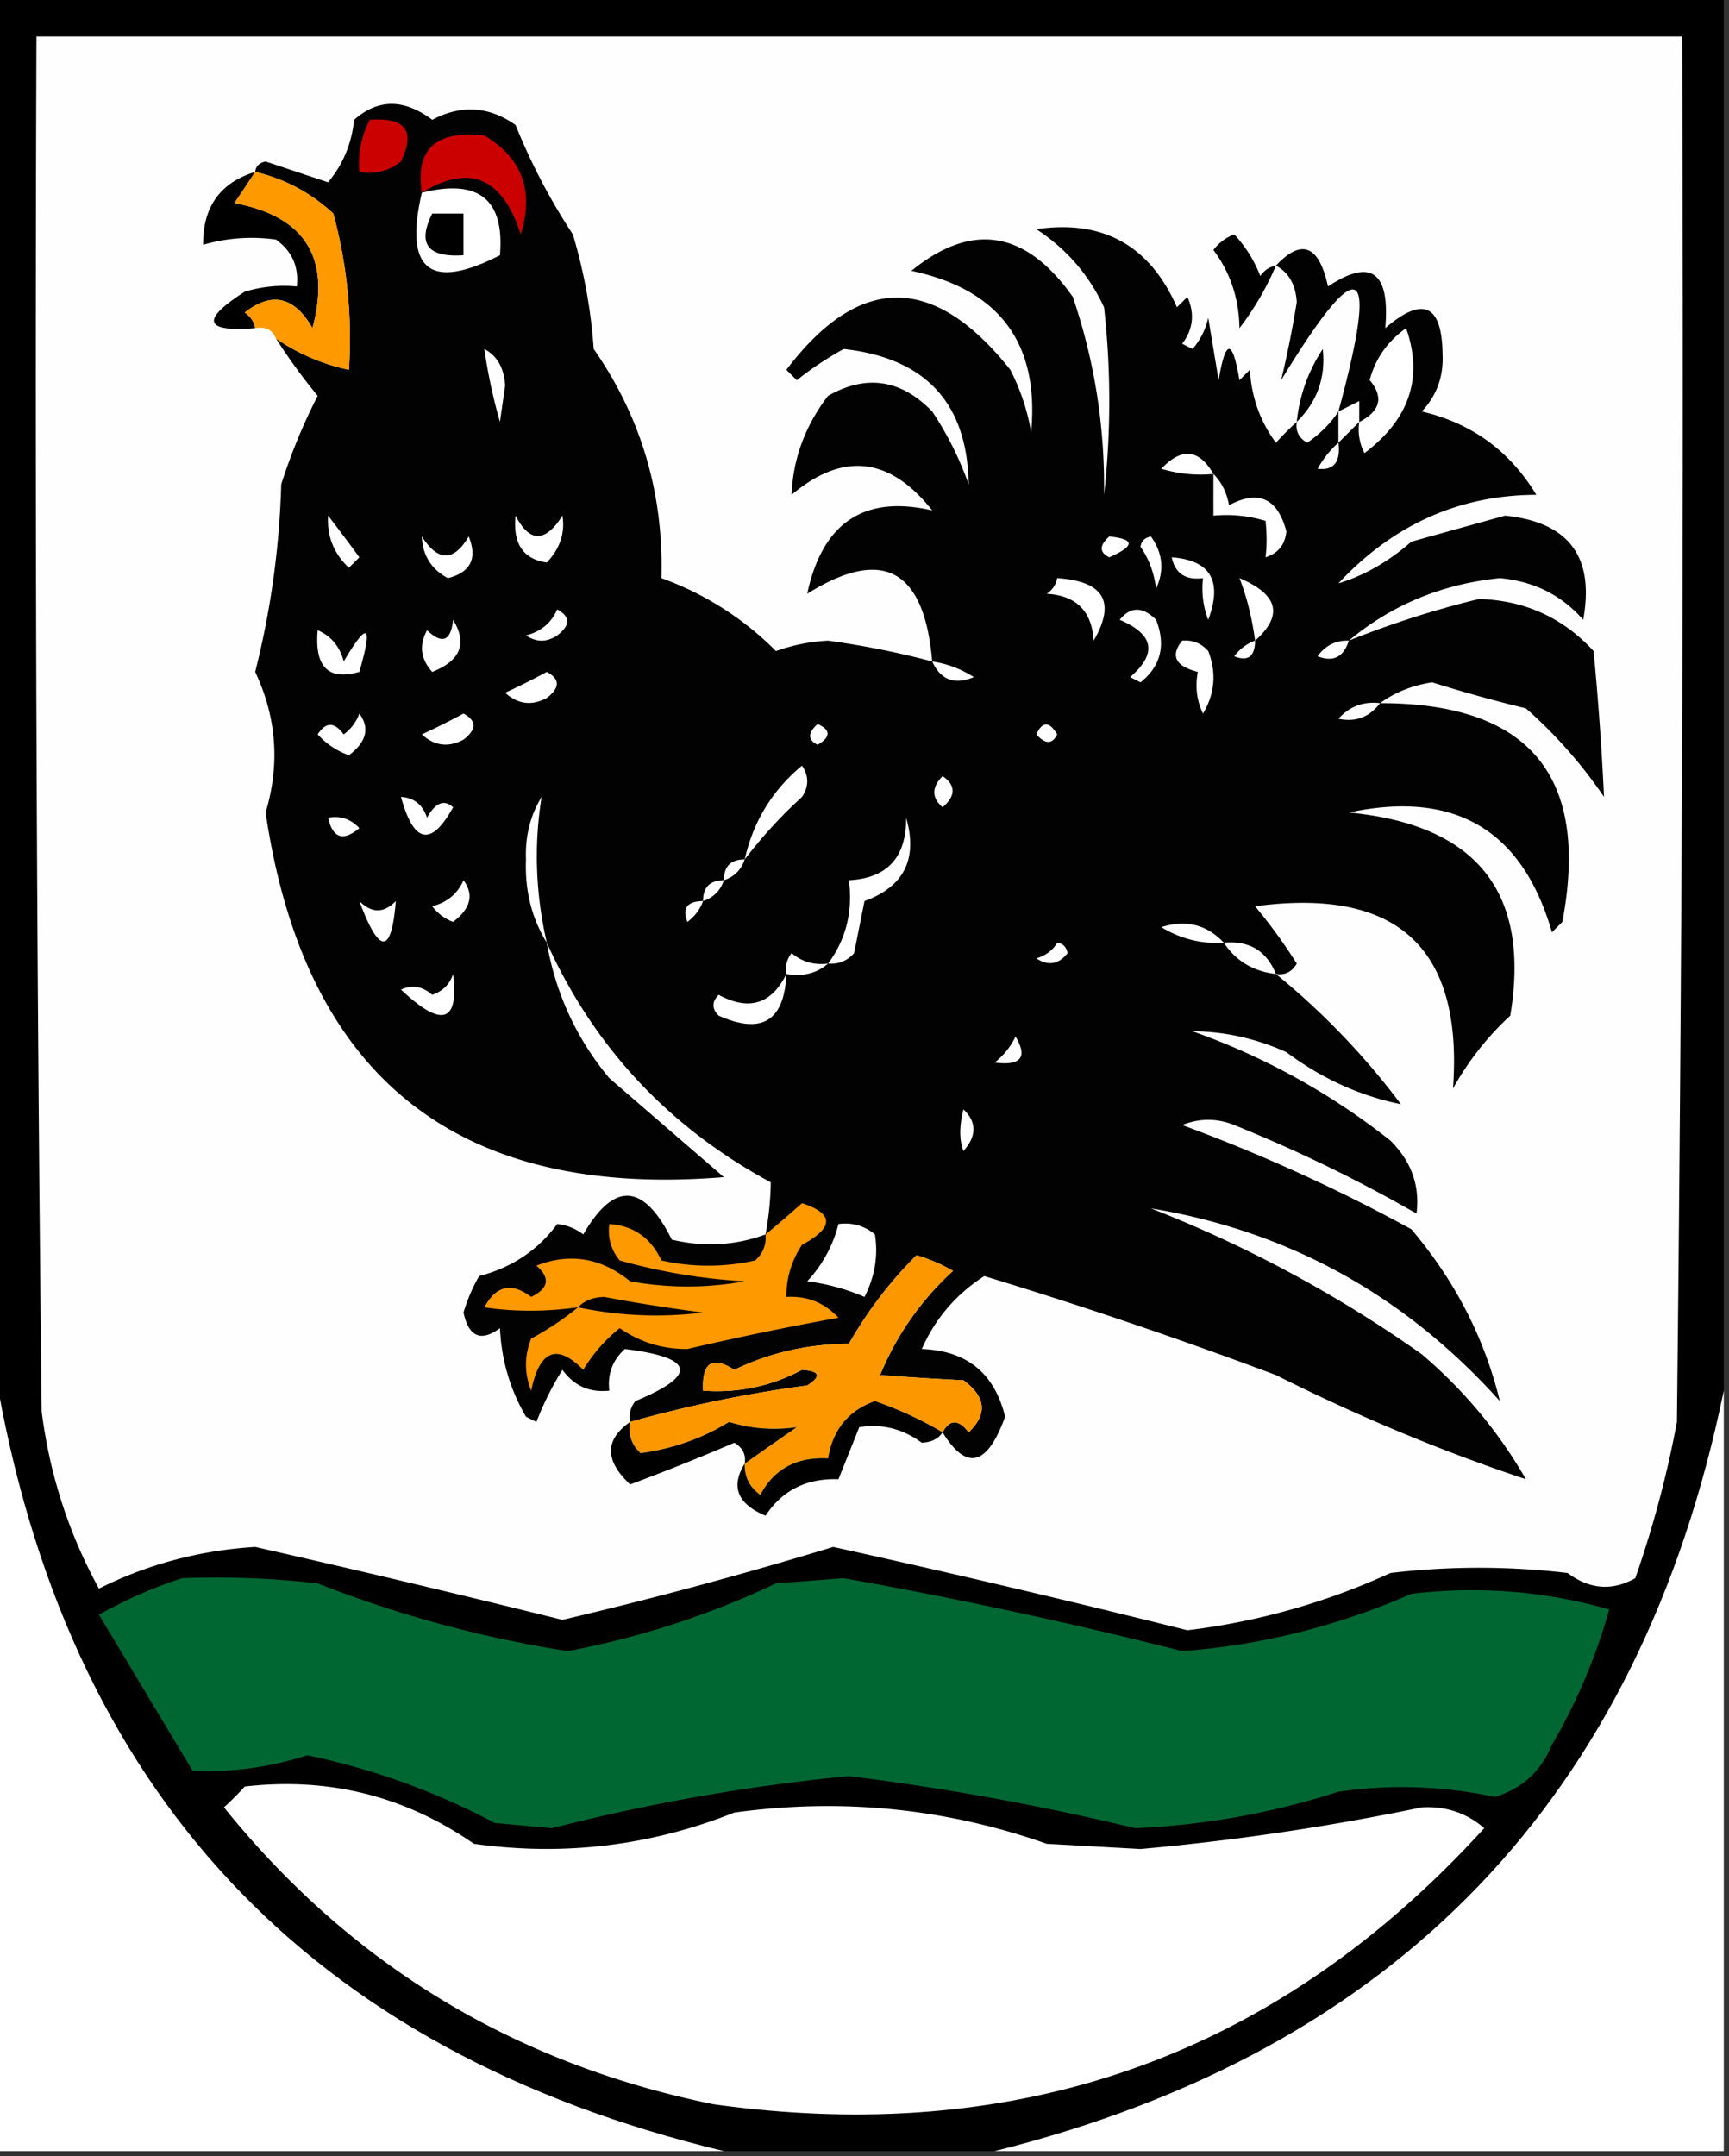 <svg xmlns="http://www.w3.org/2000/svg" width="166" height="207" style="shape-rendering:geometricPrecision;text-rendering:geometricPrecision;image-rendering:optimizeQuality;fill-rule:evenodd;clip-rule:evenodd"><rect width="100%" height="100%" fill="#333333" stroke="none"/><path style="opacity:1" d="M-.5-.5h166v134c-8.034 39.033-31.367 63.366-70 73h-26c-39.935-9.599-63.268-34.599-70-75V-.5z"/><path style="opacity:1" fill="#fefefe" d="M3.5 3.5h158c.167 44.335 0 88.668-.5 133a101.87 101.87 0 0 1-4 15c-2.21 1.249-4.376 1.082-6.5-.5a72.464 72.464 0 0 0-17 0 65.546 65.546 0 0 1-19.5 5.5 1256.585 1256.585 0 0 0-34-8 418.14 418.14 0 0 1-26 7 1526.962 1526.962 0 0 0-29.5-7c-5.328.329-10.328 1.662-15 4-2.893-5.267-4.726-10.934-5.5-17-.5-43.999-.667-87.999-.5-132z"/><path style="opacity:1" fill="#020202" d="M89.5 63.5c-.752-8.873-4.752-11.04-12-6.5 1.466-6.839 5.466-9.505 12-8-4.08-5.147-8.58-5.647-13.5-1.5.131-3.45 1.298-6.618 3.5-9.5 3.674-2.085 7.007-1.585 10 1.5a31.427 31.427 0 0 1 3.5 7c-.118-7.789-4.118-12.122-12-13a32.367 32.367 0 0 0-4.5 3l-1-1c6.998-9.241 14.165-9.241 21.5 0a20.627 20.627 0 0 1 2 6c.797-8.543-3.036-13.71-11.5-15.5 5.815-4.73 10.982-3.896 15.5 2.5 2.084 6.119 3.084 12.452 3 19 .667-6 .667-12 0-18-1.449-3.116-3.616-5.616-6.5-7.5 6.4-.936 10.9 1.564 13.5 7.5l1-1c.72 1.612.554 3.112-.5 4.5l1 .5a6.802 6.802 0 0 0 1.5-3l1 6c.667-4 1.333-4 2 0l1-1c.151 2.62.985 4.953 2.5 7a31.12 31.12 0 0 1 2-2c-.131.876.202 1.543 1 2 1.235-.84 2.235-1.84 3-3 3.955-14.537 2.122-15.537-5.5-3a99.985 99.985 0 0 0 1.5-7.5c-.108-1.681-.775-2.848-2-3.5 2.469-2.638 4.135-1.971 5 2 4.133-2.748 5.966-1.415 5.5 4 3.612-3.11 5.445-2.278 5.5 2.5.104 2.145-.563 3.979-2 5.5 4.785 1.117 8.452 3.784 11 8-7.398.024-13.731 2.857-19 8.5 2.476-.747 4.809-2.08 7-4 3.01-.841 6.01-1.674 9-2.5 6.115.616 8.615 3.95 7.5 10-2.061-2.365-4.728-3.699-8-4-5.549.564-10.382 2.564-14.5 6a90.923 90.923 0 0 1 12.5-4c4.393.129 8.06 1.795 11 5 .451 4.739.785 9.405 1 14a45.24 45.24 0 0 0-7.5-8.5 137.861 137.861 0 0 1-9-2.5c-1.922.3-3.588.968-5 2 14.323-.006 20.156 6.994 17.5 21l-1 1c-2.83-9.838-9.33-13.671-19.5-11.5 12.295 1.165 17.462 7.665 15.5 19.5a27.886 27.886 0 0 0-5.5 7c.993-13.5-5.34-19.334-19-17.5a51.054 51.054 0 0 1 4 5.5c-.457.797-1.124 1.13-2 1a71.235 71.235 0 0 1 12 12.5c-3.941-.799-7.607-2.466-11-5-2.93-1.318-5.93-1.985-9-2a66.225 66.225 0 0 1 19 10.5c2.001 1.987 2.835 4.32 2.5 7a141.498 141.498 0 0 0-17.5-8.5c-1.667-.667-3.333-.667-5 0a163.818 163.818 0 0 1 22 10c4.18 4.922 7.014 10.422 8.5 16.5-9.101-10.143-20.268-16.31-33.5-18.5a121.993 121.993 0 0 1 26 14c4.048 3.446 7.382 7.446 10 12-8.058-2.68-16.058-6.014-24-10a461.352 461.352 0 0 0-28-9.5c-2.7 1.734-4.7 4.068-6 7 4.32.155 6.986 2.321 8 6.5-1.71 4.735-3.71 5.235-6 1.5.69-1.274 1.523-1.274 2.5 0 1.827-1.74 1.66-3.407-.5-5a304.549 304.549 0 0 1-8-.5 27.752 27.752 0 0 1 7-10 16.199 16.199 0 0 0-3.5-1.5c-2.502 2.468-4.669 5.302-6.5 8.5-3.915.015-7.582.848-11 2.5-2.12-1.372-3.12-.705-3 2 3.365.245 6.532-.422 9.5-2 1.722.111 1.888.611.5 1.5a123.774 123.774 0 0 0-17 3.5 2.427 2.427 0 0 1 .5-2c6.031-2.503 5.698-4.169-1-5-1.188 1.063-1.688 2.397-1.5 4-1.89.203-3.39-.463-4.5-2a29.13 29.13 0 0 0-2.5 5l-1-.5c-1.52-2.596-2.353-5.429-2.5-8.5-1.827 1.341-2.993.841-3.5-1.5a16.23 16.23 0 0 1 1.5-3.5c3.138-.812 5.638-2.478 7.5-5a4.932 4.932 0 0 1 2.5 1c2.956-5.109 5.79-4.943 8.5.5 3.092.736 6.092.569 9-.5.315-1.726.481-3.393.5-5-9.8-5.297-16.967-12.964-21.5-23 .846 4.874 2.846 9.207 6 13l11 9.5c-25.572 2.099-40.239-9.568-44-35 1.392-4.64 1.058-9.14-1-13.5a82.77 82.77 0 0 0 2.5-18 55.371 55.371 0 0 1 3.5-8.5 55.564 55.564 0 0 1-4-5.5 19.478 19.478 0 0 0 7 3 45.882 45.882 0 0 0-1.5-15c-2.162-1.996-4.662-3.33-7.5-4 .06-.543.393-.876 1-1l6 2c1.434-1.72 2.267-3.72 2.5-6 2.294-2.03 4.794-2.03 7.5 0 2.775-1.472 5.441-1.305 8 .5A59.612 59.612 0 0 0 55 22.5a50.35 50.35 0 0 1 2 11c4.56 6.545 6.727 13.879 6.5 22a29.614 29.614 0 0 1 11 7 17.392 17.392 0 0 1 5-1c3.387.464 6.72 1.13 10 2z"/><path style="opacity:1" fill="#cb0000" d="M35.5 11.5c3.42-.262 4.42 1.072 3 4-1.189.929-2.522 1.262-4 1-.134-1.791.2-3.458 1-5zM40.5 18.5c-.653-4.175 1.347-6.008 6-5.5 3.624 2.161 4.79 5.328 3.5 9.5-1.766-5.482-4.932-6.815-9.5-4z"/><path style="opacity:1" d="M24.5 16.5a186.2 186.2 0 0 1-2 3c6.799 1.258 9.299 5.258 7.5 12-1.737-3.034-3.903-3.534-6.5-1.5.556.383.89.883 1 1.5-4.922.39-5.256-.777-1-3.5 1.634-.494 3.3-.66 5-.5.203-1.89-.463-3.39-2-4.5a16.603 16.603 0 0 0-7 .5c-.025-3.64 1.642-5.973 5-7z"/><path style="opacity:1" fill="#fe9900" d="M24.5 16.5c2.838.67 5.338 2.004 7.5 4a45.882 45.882 0 0 1 1.5 15 19.478 19.478 0 0 1-7-3c-.342-.838-1.008-1.172-2-1-.11-.617-.444-1.117-1-1.5 2.597-2.034 4.763-1.534 6.5 1.5 1.799-6.742-.701-10.742-7.5-12a186.2 186.2 0 0 0 2-3z"/><path style="opacity:1" fill="#fefffe" d="M40.5 18.5c5.452-1.367 7.952.633 7.5 6-6.728 3.443-9.228 1.443-7.5-6z"/><path style="opacity:1" d="M41.5 20.5h3v4c-3.454.233-4.454-1.1-3-4zM122.5 25.5a27.568 27.568 0 0 1-3.5 6c-.045-2.834-.879-5.334-2.5-7.5a4.451 4.451 0 0 1 2-1.5 12.409 12.409 0 0 1 2.5 4c.383-.556.883-.89 1.5-1z"/><path style="opacity:1" fill="#fefffe" d="M130.5 40.5c2.019-1.038 2.353-2.372 1-4 .531-2.044 1.698-3.71 3.5-5 1.66 4.743.327 8.743-4 12a4.934 4.934 0 0 1-.5-3zM46.5 33.5c1.225.652 1.892 1.819 2 3.5l-.5 3.5a52.55 52.55 0 0 1-1.5-7z"/><path style="opacity:1" d="M124.5 40.5c.255-2.516 1.089-4.85 2.5-7 .295 2.742-.538 5.075-2.5 7zM131.5 36.5c1.353 1.628 1.019 2.962-1 4v-2c.838-.342 1.172-1.008 1-2z"/><path style="opacity:1" fill="#fefffe" d="M130.5 38.5v2l-2 2v-3l2-1zM128.5 42.5c.228 1.855-.439 2.688-2 2.5.566-.995 1.233-1.828 2-2.5zM116.5 45.5a12.935 12.935 0 0 1-5-.5c1.951-2.065 3.618-1.898 5 .5zM116.5 45.5c.768.763 1.268 1.763 1.5 3 2.825-1.506 4.658-.673 5.5 2.5-.113 1.28-.78 2.113-2 2.5.14-1.07.14-2.236 0-3.5a12.935 12.935 0 0 0-5-.5v-4zM31.5 49.5a171.62 171.62 0 0 1 3 4l-1 1c-1.45-1.35-2.117-3.017-2-5zM49.5 49.5c1.35 2.606 2.85 2.606 4.5 0 .265 1.663-.235 3.163-1.5 4.5-2.273-.317-3.273-1.817-3-4.5zM40.5 51.5c1.568 2.431 3.068 2.431 4.5 0 .854 2.107.188 3.44-2 4-1.595-.856-2.428-2.19-2.5-4zM106.5 51.5c2.475.247 2.475.913 0 2-.963-.47-.963-1.136 0-2zM109.5 52.5c.06-.543.393-.876 1-1 1.131 1.575 1.298 3.241.5 5-.21-1.558-.71-2.892-1.5-4zM112.5 53.5c3.725.28 4.892 2.28 3.5 6a8.43 8.43 0 0 1-.5-4c-1.679.215-2.679-.452-3-2zM101.5 55.5c4.495.294 5.662 2.294 3.5 6-.167-2.833-1.667-4.333-4.5-4.5.556-.383.889-.883 1-1.5zM120.5 61.5c-.293-2.19-.793-4.19-1.5-6 3.732 1.572 4.232 3.572 1.5 6zM53.5 58.5c1.274.69 1.274 1.523 0 2.5-1 .667-2 .667-3 0 1.442-.377 2.442-1.21 3-2.5zM107.5 59.5c1.042-1.291 2.208-1.291 3.5 0 .946 2.456.446 4.456-1.5 6l-1-.5c2.632-2.265 2.299-4.099-1-5.5zM43.5 59.5c1.386 2.257.72 3.924-2 5-1.114-1.223-1.28-2.556-.5-4 1.46 1.383 2.294 1.05 2.5-1zM30.5 60.5c1.29.558 2.123 1.558 2.5 3 2.323-3.922 2.823-3.589 1.5 1-2.98.853-4.313-.48-4-4zM113.5 61.5c.996-.086 1.829.248 2.5 1 .808 2.079.641 4.079-.5 6-.596-1.216-.763-2.55-.5-4-2.158-.55-2.658-1.55-1.5-3zM120.5 61.5c-.017 1.528-.684 2.028-2 1.5.544-.717 1.211-1.217 2-1.5zM129.5 61.5c-.502 1.585-1.502 2.085-3 1.5.744-1.039 1.744-1.539 3-1.5zM89.5 63.5c1.422.209 2.755.709 4 1.5-1.852.773-3.186.273-4-1.5zM52.5 64.5c1.274.69 1.274 1.523 0 2.5-1.444.78-2.777.614-4-.5a70.679 70.679 0 0 0 4-2zM132.5 67.5c-1.027 1.348-2.36 1.848-4 1.5 1.063-1.188 2.397-1.688 4-1.5zM34.5 68.5c1.022 1.392.689 2.725-1 4a7.291 7.291 0 0 1-3-2c.774-1.211 1.607-1.211 2.5 0 .717-.544 1.217-1.21 1.5-2zM44.5 68.5c1.274.69 1.274 1.523 0 2.5-1.444.78-2.777.614-4-.5a70.679 70.679 0 0 0 4-2zM78.5 69.5c1.273.577 1.273 1.243 0 2-.963-.47-.963-1.136 0-2zM99.5 70.5c.577-1.273 1.243-1.273 2 0-.47.963-1.137.963-2 0zM71.5 82.5c.822-3.648 2.656-6.648 5.5-9 .667 1 .667 2 0 3a45.499 45.499 0 0 0-5.5 6zM90.5 74.5c1.276.886 1.276 1.886 0 3-1.062-.925-1.062-1.925 0-3zM38.5 76.5c1.25.077 2.083.744 2.5 2 .811-1.46 1.645-1.793 2.5-1-2.11 3.81-3.777 3.476-5-1zM52.5 90.5c-1.452-2.348-2.118-5.014-2-8-.088-2.213.412-4.213 1.5-6-.747 4.646-.58 9.313.5 14zM31.5 78.5c1.175-.219 2.175.114 3 1-1.552 1.298-2.552.965-3-1zM79.5 92.5c1.726-2.32 2.393-4.987 2-8 3.692-.195 5.526-2.195 5.5-6 1.132 3.95-.2 6.617-4 8l-1 5c-.67.752-1.504 1.086-2.5 1zM71.5 82.5c-.333 1-1 1.667-2 2 0-1.333.667-2 2-2zM44.5 84.5c1.022 1.392.689 2.725-1 4a4.452 4.452 0 0 1-2-1.5c1.442-.377 2.442-1.21 3-2.5zM69.5 84.5c-.333 1-1 1.667-2 2 0-1.333.667-2 2-2zM34.5 86.5c1.188 1.184 2.355 1.184 3.5 0-.41 5.163-1.576 5.163-3.5 0zM67.5 86.5c-.283.79-.783 1.456-1.5 2-.528-1.316-.028-1.983 1.5-2zM117.5 90.5a10.098 10.098 0 0 1-6-1.5c2.381-.739 4.381-.239 6 1.5zM101.5 90.5c.543.06.876.393 1 1-.865 1.083-1.865 1.25-3 .5.916-.278 1.582-.778 2-1.5zM117.5 90.5c2.433-.227 4.099.773 5 3-2.174-.25-3.841-1.25-5-3zM79.5 92.5c-1.068.934-2.401 1.268-4 1a2.428 2.428 0 0 1 .5-2c1.011.837 2.178 1.17 3.5 1zM43.5 93.5c.577 4.69-1.09 5.19-5 1.5 1.049-.492 2.049-.326 3 .5 1.022-.356 1.689-1.022 2-2zM75.5 93.5c-.193 4.514-2.36 5.847-6.5 4-.667-.667-.667-1.333 0-2 2.906 1.567 5.072.9 6.5-2zM97.5 99.5c1.188 1.996.521 2.829-2 2.5.88-.708 1.547-1.542 2-2.5zM92.5 106.5c1.282 1.208 1.282 2.542 0 4-.406-1.057-.406-2.391 0-4z"/><path style="opacity:1" fill="#fe9900" d="M55.5 125.5c-3.137.432-6.137.432-9 0 1.12-2.096 2.62-2.43 4.5-1 1.688-.825 1.855-1.825.5-3 3.222-1.258 6.222-.758 9 1.5 3.667.667 7.333.667 11 0a55.797 55.797 0 0 1-12-2c-.837-1.011-1.17-2.178-1-3.5 2.324.162 3.991 1.328 5 3.5 3 .667 6 .667 9 0 .752-.671 1.086-1.504 1-2.5 1.16-.956 2.326-1.956 3.5-3 3.082 1.009 3.082 2.342 0 4-1.009 1.525-1.509 3.192-1.5 5 1.984-.117 3.65.55 5 2a290.659 290.659 0 0 0-14.5 3c-2.379.018-4.545-.649-6.5-2a14.833 14.833 0 0 0-3.5 4c-2.526-2.563-4.193-1.897-5 2-.667-1.667-.667-3.333 0-5a29.048 29.048 0 0 0 4.5-3z"/><path style="opacity:1" fill="#fefffe" d="M80.5 117.5c1.322-.17 2.489.163 3.5 1 .325 2.053-.009 4.053-1 6a20.428 20.428 0 0 0-5.5-1.5 12.467 12.467 0 0 0 3-5.5z"/><path style="opacity:1" fill="#fc9700" d="M90.5 137.5a35.843 35.843 0 0 0-6.5-3c-2.543.907-4.043 2.741-4.5 5.5-3.009-.16-5.175 1.007-6.5 3.5-1.039-.744-1.539-1.744-1.5-3a699.39 699.39 0 0 1 5-3.5c-2.243.319-4.41.152-6.5-.5-2.564 1.577-5.397 2.577-8.5 3-.886-.825-1.219-1.825-1-3a123.774 123.774 0 0 1 17-3.5c1.388-.889 1.222-1.389-.5-1.5-2.968 1.578-6.135 2.245-9.5 2-.12-2.705.88-3.372 3-2 3.418-1.652 7.085-2.485 11-2.5 1.831-3.198 3.998-6.032 6.5-8.5 1.225.362 2.391.862 3.5 1.5a27.752 27.752 0 0 0-7 10c2.832.212 5.498.379 8 .5 2.16 1.593 2.327 3.26.5 5-.977-1.274-1.81-1.274-2.5 0z"/><path style="opacity:1" d="M55.5 125.5c.597-.639 1.43-.972 2.5-1a163.61 163.61 0 0 0 9.5 1.5 36.434 36.434 0 0 1-12-.5z"/><path style="opacity:1" fill="#fefffe" d="M-.5 131.5c6.732 40.401 30.065 65.401 70 75h-70v-75zM165.5 133.5v73h-70c38.633-9.634 61.966-33.967 70-73z"/><path style="opacity:1" d="M90.5 137.5c-.417.624-1.084.957-2 1-1.823-1.345-3.823-1.845-6-1.5l-2 5c-3.057-.107-5.39 1.06-7 3.5-2.703-1.126-3.37-2.793-2-5-.039 1.256.461 2.256 1.5 3 1.325-2.493 3.491-3.66 6.5-3.5.457-2.759 1.957-4.593 4.5-5.5 2.282.79 4.448 1.79 6.5 3zM60.5 136.5c-.219 1.175.114 2.175 1 3 3.103-.423 5.936-1.423 8.5-3 2.09.652 4.257.819 6.5.5a699.39 699.39 0 0 0-5 3.5c.13-.876-.203-1.543-1-2a220.19 220.19 0 0 1-10 4c-2.451-2.29-2.451-4.29 0-6z"/><path style="opacity:1" fill="#006632" d="M17.5 151.5a84.9 84.9 0 0 1 13 .5 113.36 113.36 0 0 0 24 6.5 81.599 81.599 0 0 0 20-6.5l6.5-.5a460.161 460.161 0 0 1 32.5 7 66.743 66.743 0 0 0 22-5.5c6.471-.766 12.804-.266 19 1.5a55.361 55.361 0 0 1-5.5 13c-1.062 2.564-2.896 4.231-5.5 5a42.277 42.277 0 0 0-15-.5 73.695 73.695 0 0 1-19.5 3.5 249.267 249.267 0 0 0-27.5-5 187.675 187.675 0 0 0-28.5 5l-5.5-.5a67.647 67.647 0 0 0-18-6.5 31.39 31.39 0 0 1-11 1.5c-2.987-4.968-5.987-9.968-9-15 2.658-1.478 5.325-2.645 8-3.5z"/><path style="opacity:1" fill="#fefffe" d="M23.5 171.5c8.056-.923 15.389.91 22 5.5 8.607 1.204 16.94.204 25-3 10.306-1.414 20.306-.414 30 3l9 .5a236.725 236.725 0 0 0 27-4c2.308-.135 4.308.531 6 2-19.819 21.777-44.486 30.611-74 26.5-19.154-3.903-34.82-13.403-47-28.5a31.12 31.12 0 0 0 2-2z"/></svg>